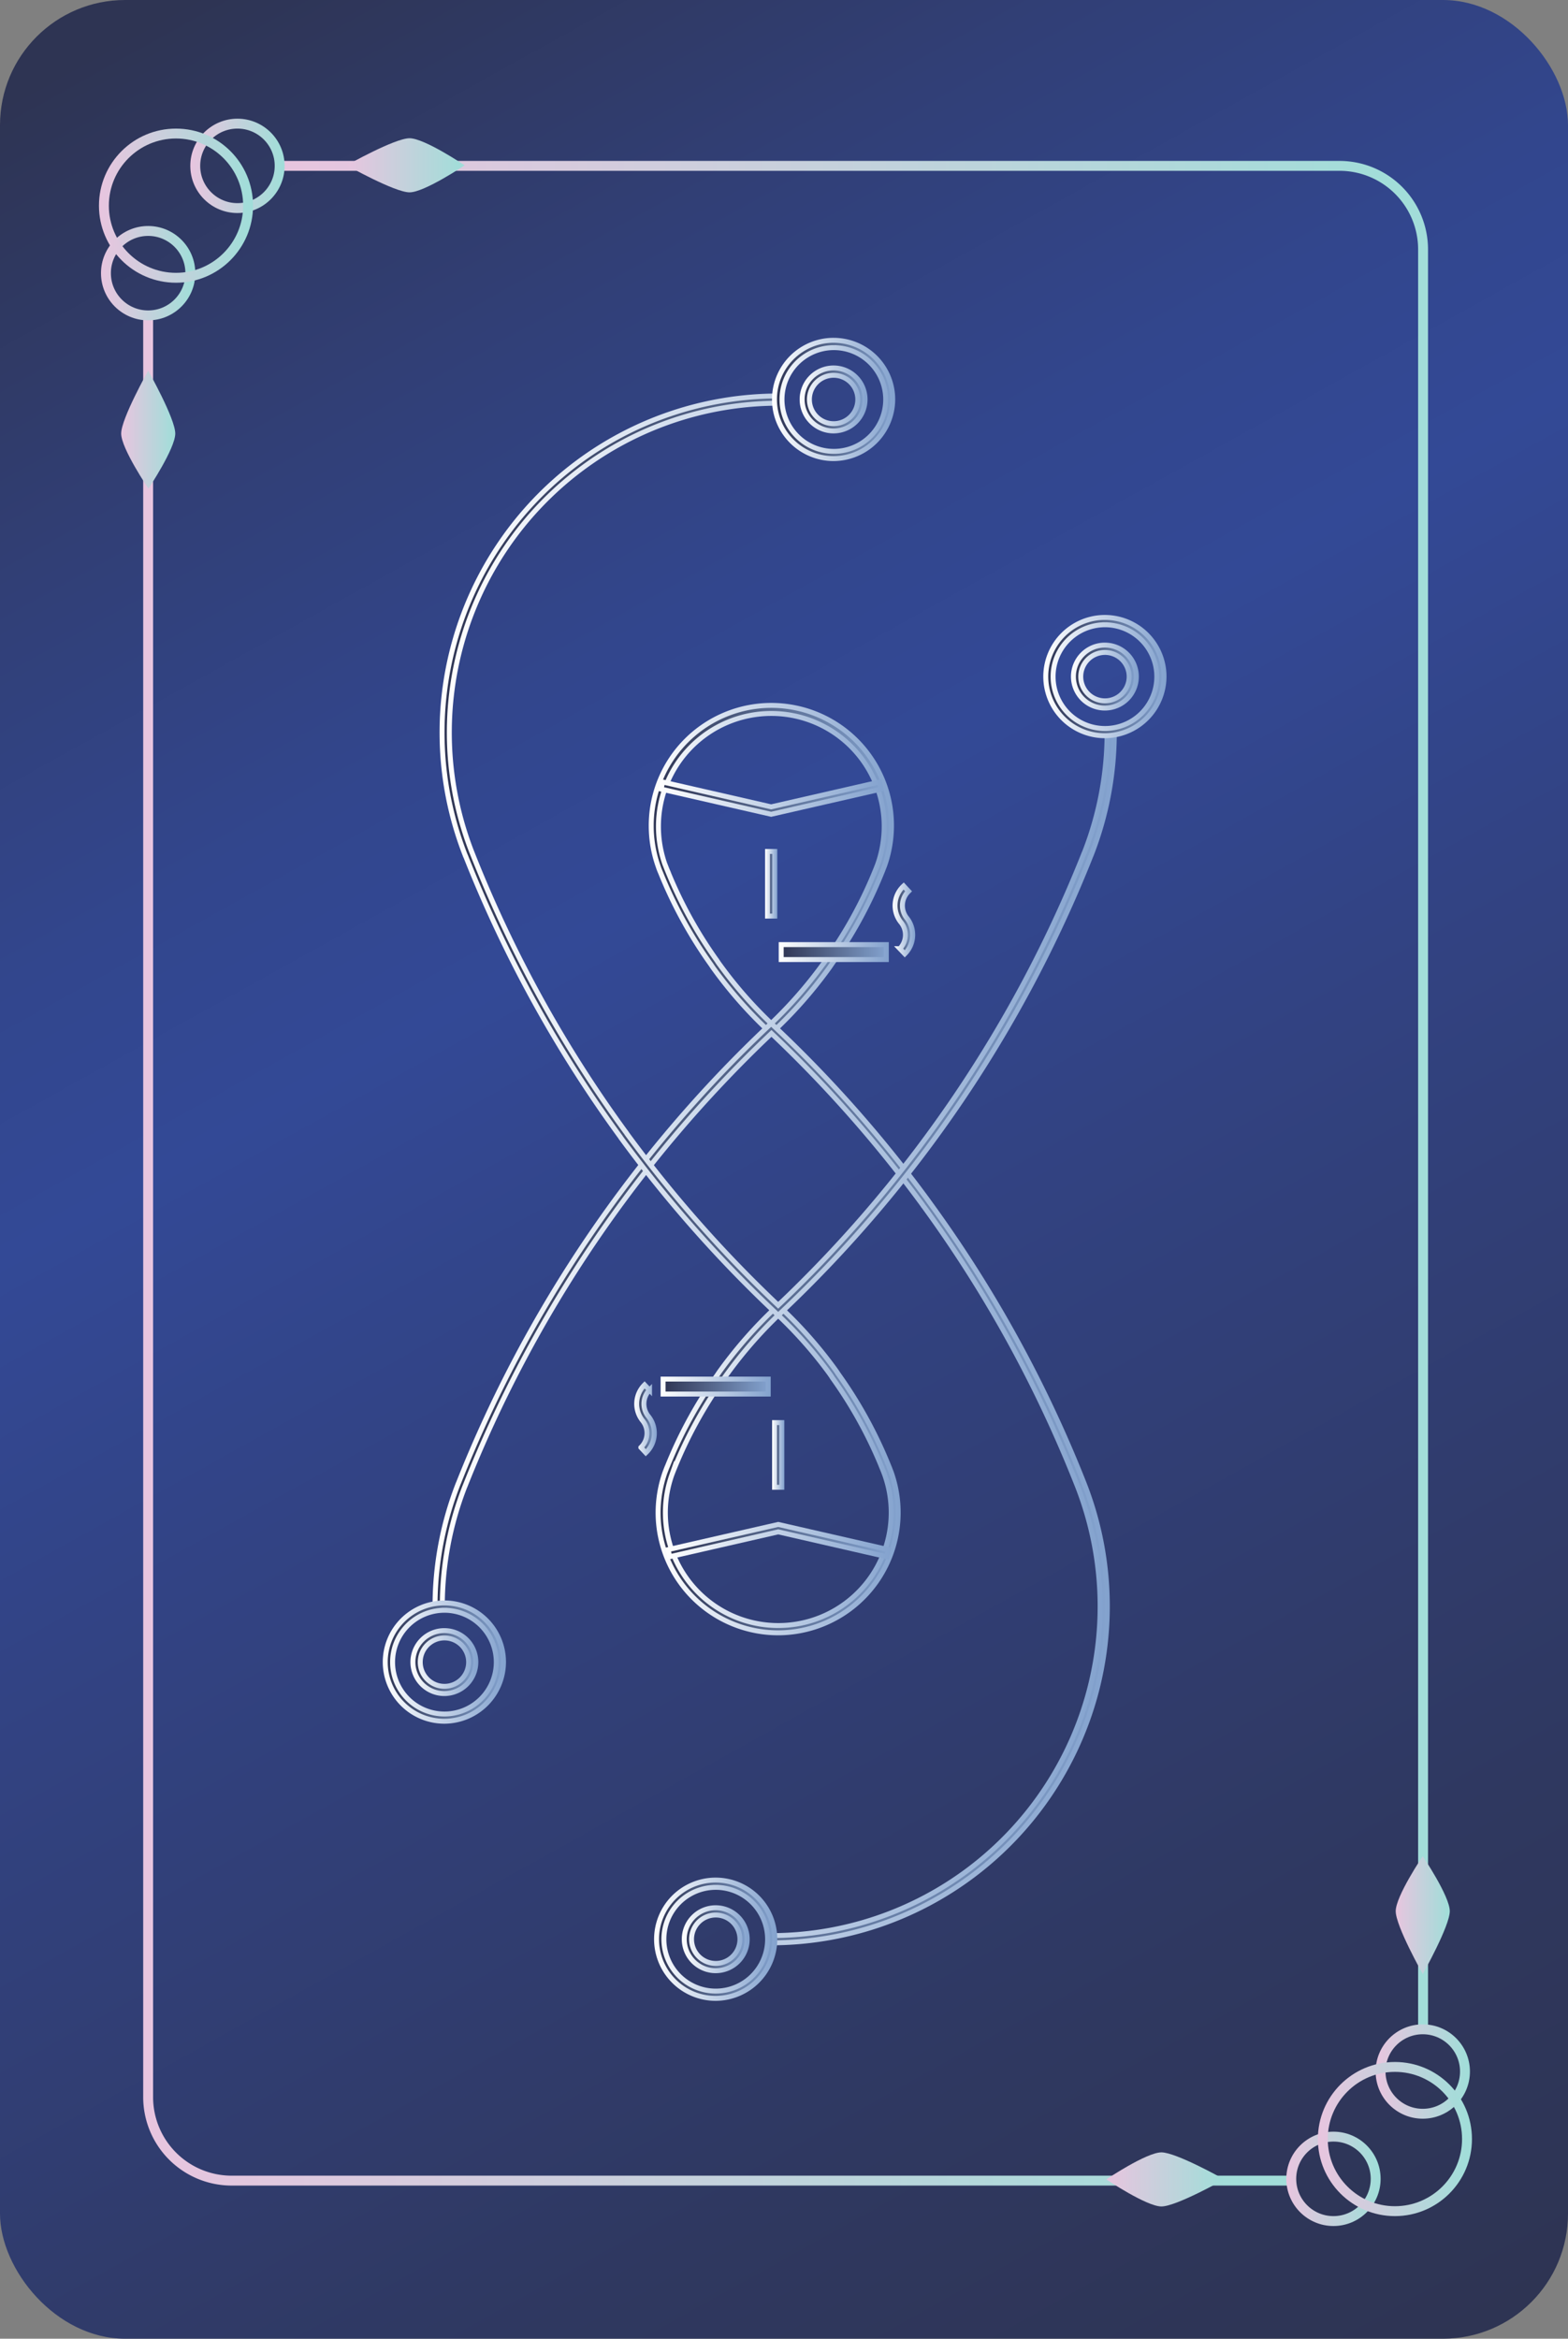 <svg xmlns="http://www.w3.org/2000/svg" xmlns:xlink="http://www.w3.org/1999/xlink" width="316.89" height="472.49" viewBox="0 0 316.89 472.49"><rect x="0" y="0" width="316.89" height="472.49" fill="#808080" stroke="none"/><defs><style>.cls-1{fill:url(#未命名漸層_191);}.cls-10,.cls-13,.cls-2,.cls-3,.cls-4,.cls-5,.cls-8,.cls-9{fill:none;stroke-width:2px;}.cls-10,.cls-13,.cls-14,.cls-15,.cls-16,.cls-17,.cls-18,.cls-19,.cls-2,.cls-20,.cls-21,.cls-22,.cls-23,.cls-24,.cls-25,.cls-26,.cls-27,.cls-28,.cls-29,.cls-3,.cls-30,.cls-31,.cls-32,.cls-33,.cls-4,.cls-5,.cls-8,.cls-9{stroke-miterlimit:10;}.cls-2{stroke:url(#未命名漸層_42);}.cls-3{stroke:url(#未命名漸層_42-2);}.cls-4{stroke:url(#未命名漸層_42-3);}.cls-5{stroke:url(#未命名漸層_42-4);}.cls-6{fill:url(#未命名漸層_42-5);}.cls-7{fill:url(#未命名漸層_42-6);}.cls-8{stroke:url(#未命名漸層_42-7);}.cls-9{stroke:url(#未命名漸層_42-8);}.cls-10{stroke:url(#未命名漸層_42-9);}.cls-11{fill:url(#未命名漸層_42-10);}.cls-12{fill:url(#未命名漸層_42-11);}.cls-13{stroke:url(#未命名漸層_42-12);}.cls-14{fill:url(#未命名漸層_47);stroke:url(#未命名漸層_44);}.cls-15{fill:url(#未命名漸層_47-2);stroke:url(#未命名漸層_44-2);}.cls-16{fill:url(#未命名漸層_47-3);stroke:url(#未命名漸層_44-3);}.cls-17{fill:url(#未命名漸層_47-4);stroke:url(#未命名漸層_44-4);}.cls-18{fill:url(#未命名漸層_47-5);stroke:url(#未命名漸層_44-5);}.cls-19{fill:url(#未命名漸層_47-6);stroke:url(#未命名漸層_44-6);}.cls-20{fill:url(#未命名漸層_47-7);stroke:url(#未命名漸層_44-7);}.cls-21{fill:url(#未命名漸層_47-8);stroke:url(#未命名漸層_44-8);}.cls-22{fill:url(#未命名漸層_47-9);stroke:url(#未命名漸層_44-9);}.cls-23{fill:url(#未命名漸層_47-10);stroke:url(#未命名漸層_44-10);}.cls-24{fill:url(#未命名漸層_47-11);stroke:url(#未命名漸層_44-11);}.cls-25{fill:url(#未命名漸層_47-12);stroke:url(#未命名漸層_44-12);}.cls-26{fill:url(#未命名漸層_47-13);stroke:url(#未命名漸層_44-13);}.cls-27{fill:url(#未命名漸層_47-14);stroke:url(#未命名漸層_44-14);}.cls-28{fill:url(#未命名漸層_47-15);stroke:url(#未命名漸層_44-15);}.cls-29{fill:url(#未命名漸層_47-16);stroke:url(#未命名漸層_44-16);}.cls-30{fill:url(#未命名漸層_47-17);stroke:url(#未命名漸層_44-17);}.cls-31{fill:url(#未命名漸層_47-18);stroke:url(#未命名漸層_44-18);}.cls-32{fill:url(#未命名漸層_47-19);stroke:url(#未命名漸層_44-19);}.cls-33{fill:url(#未命名漸層_47-20);stroke:url(#未命名漸層_44-20);}</style><linearGradient id="未命名漸層_191" x1="29.8" y1="4.68" x2="290.74" y2="474.37" gradientUnits="userSpaceOnUse"><stop offset="0" stop-color="#2e3453"/><stop offset="0.16" stop-color="#313f76"/><stop offset="0.29" stop-color="#32468d"/><stop offset="0.38" stop-color="#334996"/><stop offset="0.52" stop-color="#324384"/><stop offset="0.83" stop-color="#2f3860"/><stop offset="1" stop-color="#2e3453"/></linearGradient><linearGradient id="未命名漸層_42" x1="28.94" y1="252.63" x2="260.93" y2="252.63" gradientUnits="userSpaceOnUse"><stop offset="0" stop-color="#e8c5df"/><stop offset="0.96" stop-color="#a2ddd9"/></linearGradient><linearGradient id="未命名漸層_42-2" x1="56.52" y1="221.25" x2="288.6" y2="221.25" xlink:href="#未命名漸層_42"/><linearGradient id="未命名漸層_42-3" x1="38.47" y1="33.51" x2="57.52" y2="33.51" xlink:href="#未命名漸層_42"/><linearGradient id="未命名漸層_42-4" x1="20.41" y1="55.19" x2="39.46" y2="55.19" xlink:href="#未命名漸層_42"/><linearGradient id="未命名漸層_42-5" x1="70.06" y1="33.4" x2="93.9" y2="33.4" xlink:href="#未命名漸層_42"/><linearGradient id="未命名漸層_42-6" x1="24.49" y1="86.8" x2="35.42" y2="86.8" xlink:href="#未命名漸層_42"/><linearGradient id="未命名漸層_42-7" x1="20" y1="41.55" x2="51.15" y2="41.55" xlink:href="#未命名漸層_42"/><linearGradient id="未命名漸層_42-8" x1="259.96" y1="440.19" x2="279.01" y2="440.19" xlink:href="#未命名漸層_42"/><linearGradient id="未命名漸層_42-9" x1="278.02" y1="418.51" x2="297.07" y2="418.51" xlink:href="#未命名漸層_42"/><linearGradient id="未命名漸層_42-10" x1="223.58" y1="440.3" x2="247.42" y2="440.3" xlink:href="#未命名漸層_42"/><linearGradient id="未命名漸層_42-11" x1="282.06" y1="386.9" x2="292.99" y2="386.9" xlink:href="#未命名漸層_42"/><linearGradient id="未命名漸層_42-12" x1="266.33" y1="432.15" x2="297.48" y2="432.15" xlink:href="#未命名漸層_42"/><linearGradient id="未命名漸層_47" x1="131.57" y1="175.69" x2="180.13" y2="175.69" gradientUnits="userSpaceOnUse"><stop offset="0" stop-color="#2e3453"/><stop offset="1" stop-color="#83a2ce"/></linearGradient><linearGradient id="未命名漸層_44" x1="131.07" y1="175.79" x2="180.63" y2="175.79" gradientUnits="userSpaceOnUse"><stop offset="0" stop-color="#fff"/><stop offset="1" stop-color="#83a2ce"/></linearGradient><linearGradient id="未命名漸層_47-2" x1="87.92" y1="299.64" x2="223.8" y2="299.64" xlink:href="#未命名漸層_47"/><linearGradient id="未命名漸層_44-2" x1="87.42" y1="299.55" x2="224.3" y2="299.55" xlink:href="#未命名漸層_44"/><linearGradient id="未命名漸層_47-3" x1="132.71" y1="391.78" x2="156.59" y2="391.78" xlink:href="#未命名漸層_47"/><linearGradient id="未命名漸層_44-3" x1="132.21" y1="391.78" x2="157.09" y2="391.78" xlink:href="#未命名漸層_44"/><linearGradient id="未命名漸層_47-4" x1="138.3" y1="391.78" x2="151.01" y2="391.78" xlink:href="#未命名漸層_47"/><linearGradient id="未命名漸層_44-4" x1="137.8" y1="391.78" x2="151.51" y2="391.78" xlink:href="#未命名漸層_44"/><linearGradient id="未命名漸層_47-5" x1="77.87" y1="335.8" x2="101.76" y2="335.8" xlink:href="#未命名漸層_47"/><linearGradient id="未命名漸層_44-5" x1="77.37" y1="335.8" x2="102.26" y2="335.8" xlink:href="#未命名漸層_44"/><linearGradient id="未命名漸層_47-6" x1="83.46" y1="335.8" x2="96.17" y2="335.8" xlink:href="#未命名漸層_47"/><linearGradient id="未命名漸層_44-6" x1="82.96" y1="335.8" x2="96.67" y2="335.8" xlink:href="#未命名漸層_44"/><linearGradient id="未命名漸層_47-7" x1="155.12" y1="178.55" x2="156.59" y2="178.55" xlink:href="#未命名漸層_47"/><linearGradient id="未命名漸層_44-7" x1="154.62" y1="178.55" x2="157.09" y2="178.55" xlink:href="#未命名漸層_44"/><linearGradient id="未命名漸層_47-8" x1="157.88" y1="192.35" x2="179.12" y2="192.35" xlink:href="#未命名漸層_47"/><linearGradient id="未命名漸層_44-8" x1="157.38" y1="192.35" x2="179.62" y2="192.35" xlink:href="#未命名漸層_44"/><linearGradient id="未命名漸層_47-9" x1="180.86" y1="185.85" x2="184.45" y2="185.85" xlink:href="#未命名漸層_47"/><linearGradient id="未命名漸層_44-9" x1="180.36" y1="185.85" x2="184.95" y2="185.85" xlink:href="#未命名漸層_44"/><linearGradient id="未命名漸層_47-10" x1="133.6" y1="161.25" x2="178.1" y2="161.25" xlink:href="#未命名漸層_47"/><linearGradient id="未命名漸層_44-10" x1="133" y1="161.21" x2="178.7" y2="161.21" xlink:href="#未命名漸層_44"/><linearGradient id="未命名漸層_47-11" x1="133" y1="296.8" x2="181.55" y2="296.8" xlink:href="#未命名漸層_47"/><linearGradient id="未命名漸層_44-11" x1="132.5" y1="296.7" x2="182.05" y2="296.7" xlink:href="#未命名漸層_44"/><linearGradient id="未命名漸層_47-12" x1="89.33" y1="172.85" x2="225.2" y2="172.85" xlink:href="#未命名漸層_47"/><linearGradient id="未命名漸層_44-12" x1="88.83" y1="172.94" x2="225.7" y2="172.94" xlink:href="#未命名漸層_44"/><linearGradient id="未命名漸層_47-13" x1="156.53" y1="80.71" x2="180.42" y2="80.71" xlink:href="#未命名漸層_47"/><linearGradient id="未命名漸層_44-13" x1="156.03" y1="80.71" x2="180.92" y2="80.71" xlink:href="#未命名漸層_44"/><linearGradient id="未命名漸層_47-14" x1="162.12" y1="80.71" x2="174.83" y2="80.71" xlink:href="#未命名漸層_47"/><linearGradient id="未命名漸層_44-14" x1="161.62" y1="80.71" x2="175.33" y2="80.71" xlink:href="#未命名漸層_44"/><linearGradient id="未命名漸層_47-15" x1="211.36" y1="136.69" x2="235.25" y2="136.69" xlink:href="#未命名漸層_47"/><linearGradient id="未命名漸層_44-15" x1="210.86" y1="136.69" x2="235.75" y2="136.69" xlink:href="#未命名漸層_44"/><linearGradient id="未命名漸層_47-16" x1="216.95" y1="136.69" x2="229.66" y2="136.69" xlink:href="#未命名漸層_47"/><linearGradient id="未命名漸層_44-16" x1="216.45" y1="136.69" x2="230.16" y2="136.69" xlink:href="#未命名漸層_44"/><linearGradient id="未命名漸層_47-17" x1="156.54" y1="293.94" x2="158.01" y2="293.94" xlink:href="#未命名漸層_47"/><linearGradient id="未命名漸層_44-17" x1="156.04" y1="293.94" x2="158.51" y2="293.94" xlink:href="#未命名漸層_44"/><linearGradient id="未命名漸層_47-18" x1="134" y1="280.14" x2="155.25" y2="280.14" gradientTransform="translate(289.26 560.27) rotate(-180)" xlink:href="#未命名漸層_47"/><linearGradient id="未命名漸層_44-18" x1="133.5" y1="280.14" x2="155.75" y2="280.14" gradientTransform="translate(289.26 560.27) rotate(-180)" xlink:href="#未命名漸層_44"/><linearGradient id="未命名漸層_47-19" x1="128.68" y1="286.64" x2="132.27" y2="286.64" xlink:href="#未命名漸層_47"/><linearGradient id="未命名漸層_44-19" x1="128.18" y1="286.64" x2="132.77" y2="286.64" xlink:href="#未命名漸層_44"/><linearGradient id="未命名漸層_47-20" x1="135.03" y1="311.24" x2="179.53" y2="311.24" xlink:href="#未命名漸層_47"/><linearGradient id="未命名漸層_44-20" x1="134.43" y1="311.28" x2="180.13" y2="311.28" xlink:href="#未命名漸層_44"/></defs><g id="圖層_2" data-name="圖層 2"><g id="圖層_1-2" data-name="圖層 1"><rect class="cls-1" width="316.89" height="472.49" rx="25.28"/><path class="cls-2" d="M260.93,440.55H46.82a16.88,16.88,0,0,1-16.88-16.88v-360"/><path class="cls-3" d="M56.52,33.51H270.71A16.89,16.89,0,0,1,287.6,50.39V410"/><circle class="cls-4" cx="47.99" cy="33.51" r="8.53"/><circle class="cls-5" cx="29.94" cy="55.19" r="8.53"/><path class="cls-6" d="M82.77,38.86c-3,0-12.71-5.46-12.71-5.46s9.69-5.47,12.71-5.47S93.9,33.4,93.9,33.4,85.78,38.86,82.77,38.86Z"/><path class="cls-7" d="M24.49,87.59c0-3,5.46-12.71,5.46-12.71s5.47,9.69,5.47,12.71S30,98.72,30,98.72,24.49,90.61,24.49,87.59Z"/><circle class="cls-8" cx="35.57" cy="41.55" r="14.57"/><circle class="cls-9" cx="269.49" cy="440.19" r="8.53"/><circle class="cls-10" cx="287.54" cy="418.51" r="8.53"/><path class="cls-11" d="M234.72,434.84c3,0,12.7,5.46,12.7,5.46s-9.69,5.47-12.7,5.47-11.14-5.47-11.14-5.47S231.7,434.84,234.72,434.84Z"/><path class="cls-12" d="M293,386.11c0,3-5.46,12.71-5.46,12.71s-5.47-9.69-5.47-12.71S287.53,375,287.53,375,293,383.09,293,386.11Z"/><circle class="cls-13" cx="281.91" cy="432.15" r="14.57"/><path class="cls-14" d="M155.86,208.78l-.5-.47a87.72,87.72,0,0,1-11-12.46c-.23-.31-.44-.62-.65-.94a89.34,89.34,0,0,1-10.21-18.61c-.12-.26-.23-.55-.34-.83L133,175a24.59,24.59,0,0,1-1.39-8.13A24.28,24.28,0,1,1,178.74,175l-.15.37c-.14.37-.25.66-.37.94a89.16,89.16,0,0,1-10.1,18.44c-.23.35-.49.73-.76,1.09a89.15,89.15,0,0,1-11,12.46Zm-21.52-34.27.14.35c.14.35.24.62.35.88a87.66,87.66,0,0,0,10.08,18.35c.21.33.4.61.61.88a85.52,85.52,0,0,0,10.34,11.8A88.31,88.31,0,0,0,166.18,195a12.2,12.2,0,0,0,.72-1,87.62,87.62,0,0,0,10-18.17c.12-.28.22-.55.32-.81l.17-.44a23.08,23.08,0,0,0,1.3-7.63,22.81,22.81,0,1,0-45.62,0A23.17,23.17,0,0,0,134.34,174.51Z"/><path class="cls-15" d="M155.87,392.51v-1.46A66.52,66.52,0,0,0,217.8,300.4l-.07-.18a253.85,253.85,0,0,0-31-56.42,1.87,1.87,0,0,1-.26-.36,256.29,256.29,0,0,0-30.56-34.66A256.12,256.12,0,0,0,94,300.2l-.07.16a66.46,66.46,0,0,0-4.54,24.23H87.92a67.81,67.81,0,0,1,4.69-24.87l.07-.16a257.68,257.68,0,0,1,62.67-92.32l.5-.47.51.47a256.71,256.71,0,0,1,31.29,35.4c.09.14.14.2.18.26a255.31,255.31,0,0,1,31.22,56.67l.06.15a68,68,0,0,1-63.24,92.79Z"/><path class="cls-16" d="M144.65,403.73a11.95,11.95,0,1,1,11.94-12A12,12,0,0,1,144.65,403.73Zm0-22.43a10.48,10.48,0,1,0,10.48,10.48A10.49,10.49,0,0,0,144.65,381.3Z"/><path class="cls-17" d="M144.65,398.14a6.36,6.36,0,1,1,6.36-6.36A6.36,6.36,0,0,1,144.65,398.14Zm0-11.25a4.89,4.89,0,1,0,4.89,4.89A4.9,4.9,0,0,0,144.65,386.89Z"/><path class="cls-18" d="M89.82,347.74a11.95,11.95,0,1,1,11.94-11.94A12,12,0,0,1,89.82,347.74Zm0-22.42A10.48,10.48,0,1,0,100.3,335.8,10.49,10.49,0,0,0,89.82,325.32Z"/><path class="cls-19" d="M89.82,342.15a6.36,6.36,0,1,1,6.35-6.35A6.37,6.37,0,0,1,89.82,342.15Zm0-11.24a4.89,4.89,0,1,0,4.89,4.89A4.89,4.89,0,0,0,89.82,330.91Z"/><rect class="cls-20" x="155.12" y="172.02" width="1.47" height="13.06"/><rect class="cls-21" x="157.88" y="190.84" width="21.25" height="3.02"/><path class="cls-22" d="M182.86,192.71l-1-1.05a4,4,0,0,0,.21-5.34,5.4,5.4,0,0,1,.56-7.33l1,1.08-.5-.54.5.53a4,4,0,0,0-.39,5.38A5.42,5.42,0,0,1,182.86,192.71Z"/><polygon class="cls-23" points="155.85 164.51 133.6 159.42 133.93 157.99 155.85 163.01 177.77 157.99 178.1 159.42 155.85 164.51"/><path class="cls-24" d="M157.27,329.88A24.29,24.29,0,0,1,133,305.61a24.55,24.55,0,0,1,1.39-8.13l.2-.52c.1-.27.2-.53.32-.79A89.16,89.16,0,0,1,145,277.73c.23-.35.49-.73.76-1.09a89.15,89.15,0,0,1,11-12.46l.5-.47.5.47a87.72,87.72,0,0,1,11,12.46c.22.31.44.62.64.94a88.85,88.85,0,0,1,10.22,18.6c.11.25.21.51.31.78l.2.52a24.3,24.3,0,0,1-22.89,32.4Zm0-64.16A88.31,88.31,0,0,0,147,277.51c-.26.34-.5.69-.72,1a87.69,87.69,0,0,0-10,18.18c-.11.26-.2.51-.3.75l-.19.5a22.82,22.82,0,1,0,43,0l-.19-.5c-.09-.24-.19-.49-.29-.73a87.7,87.7,0,0,0-10.09-18.35c-.2-.33-.4-.61-.6-.89A86,86,0,0,0,157.27,265.72Z"/><path class="cls-25" d="M157.27,265.72l-.5-.47a258.62,258.62,0,0,1-31.3-35.4,1.93,1.93,0,0,0-.17-.26,255,255,0,0,1-31.22-56.68l-.07-.14A68,68,0,0,1,157.26,80v1.46A66.53,66.53,0,0,0,95.33,172.1h0l.07.17a253.85,253.85,0,0,0,31.05,56.42,2.45,2.45,0,0,1,.25.36,255.67,255.67,0,0,0,30.57,34.65,255.92,255.92,0,0,0,61.85-91.41l.08-.17a66.41,66.41,0,0,0,4.54-24.22h1.46a67.8,67.8,0,0,1-4.68,24.87l-.07.16a257.77,257.77,0,0,1-62.67,92.32Z"/><path class="cls-26" d="M168.48,92.65a11.95,11.95,0,1,1,11.94-11.94A12,12,0,0,1,168.48,92.65Zm0-22.42A10.48,10.48,0,1,0,179,80.71,10.49,10.49,0,0,0,168.48,70.23Z"/><path class="cls-27" d="M168.48,87.06a6.36,6.36,0,1,1,6.35-6.35A6.36,6.36,0,0,1,168.48,87.06Zm0-11.24a4.89,4.89,0,1,0,4.88,4.89A4.89,4.89,0,0,0,168.48,75.82Z"/><path class="cls-28" d="M223.31,148.64a11.95,11.95,0,1,1,11.94-11.95A12,12,0,0,1,223.31,148.64Zm0-22.42a10.48,10.48,0,1,0,10.48,10.47A10.49,10.49,0,0,0,223.31,126.22Z"/><path class="cls-29" d="M223.31,143.05a6.36,6.36,0,1,1,6.35-6.36A6.36,6.36,0,0,1,223.31,143.05Zm0-11.24a4.89,4.89,0,1,0,4.89,4.88A4.89,4.89,0,0,0,223.31,131.81Z"/><rect class="cls-30" x="156.54" y="287.41" width="1.47" height="13.06"/><rect class="cls-31" x="134" y="278.63" width="21.25" height="3.02" transform="translate(289.26 560.27) rotate(180)"/><path class="cls-32" d="M130.52,293.5l-1-1.08.5.54-.5-.53a4,4,0,0,0,.38-5.38,5.43,5.43,0,0,1,.37-7.27l1,1.05a4,4,0,0,0-.21,5.34A5.4,5.4,0,0,1,130.52,293.5Z"/><polygon class="cls-33" points="179.2 314.5 157.28 309.48 135.35 314.5 135.03 313.07 157.28 307.98 179.53 313.07 179.2 314.5"/></g></g></svg>